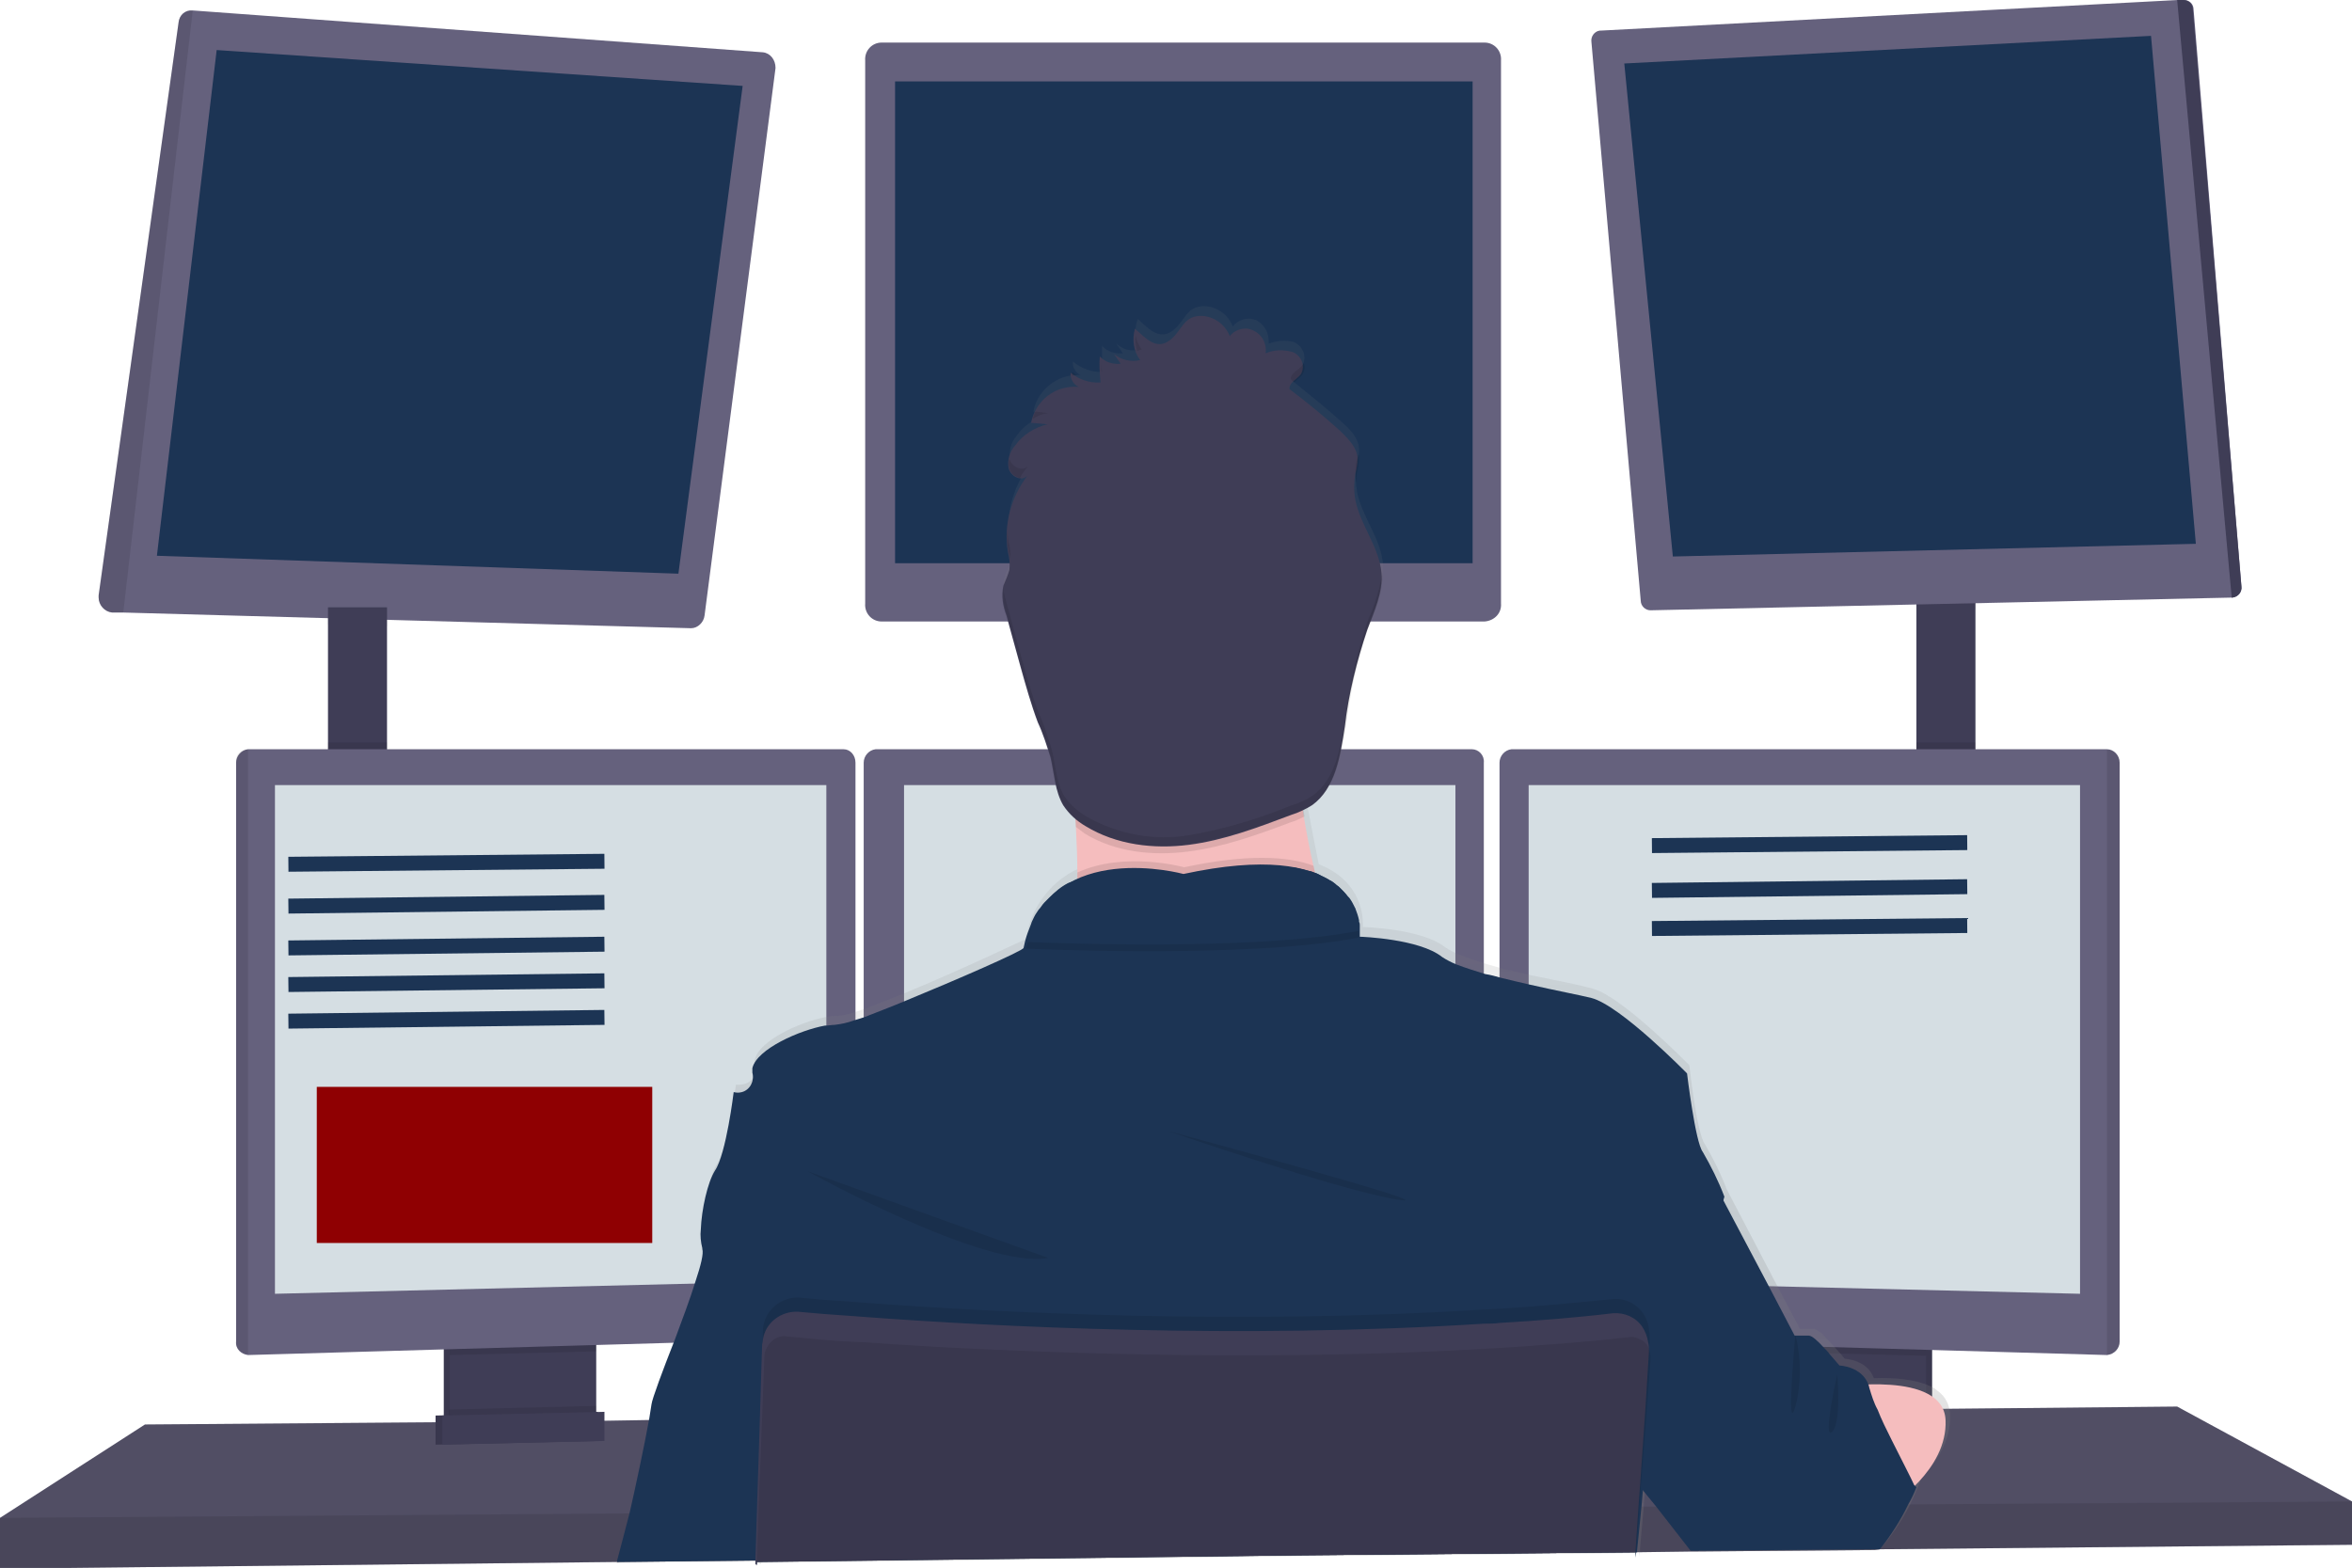 <?xml version="1.0" encoding="utf-8"?>
<!-- Generator: Adobe Illustrator 23.0.6, SVG Export Plug-In . SVG Version: 6.00 Build 0)  -->
<svg version="1.1" id="Calque_1" xmlns="http://www.w3.org/2000/svg" xmlns:xlink="http://www.w3.org/1999/xlink" x="0px" y="0px"
	 viewBox="0 0 314.8 209.9" style="enable-background:new 0 0 314.8 209.9;" xml:space="preserve">
<style type="text/css">
	.st0{fill:#65617D;}
	.st1{opacity:0.2;enable-background:new    ;}
	.st2{fill:#3F3D56;}
	.st3{opacity:0.1;enable-background:new    ;}
	.st4{fill:#1C3454;}
	.st5{fill:#D5DEE3;}
	.st6{fill:#F5BDBE;}
	.st7{fill:url(#SVGID_1_);}
	.st8{opacity:0.1;}
	.st9{fill:none;stroke:#1C3454;stroke-width:2;stroke-miterlimit:10;}
	.st10{fill:#8F0002;}
</style>
<title>etudiant</title>
<polygon class="st0" points="314.8,201 314.8,206.8 251.6,207.4 250.9,207.5 226.9,207.7 226.3,207.7 219,207.8 218.8,207.8 
	174.3,208.2 101.3,208.9 101.3,208.9 82.7,209.1 82.5,209.1 0,210 0,203.2 19.4,190.7 58.3,190.4 59.2,190.4 59.4,190.4 60.3,190.4 
	78.9,190.2 79.8,190.2 80,190.2 80.9,190.2 86.9,190.1 87,190.1 101.8,190 101.9,190 217.3,188.9 220.1,188.9 220.4,188.9 
	222.5,188.9 238.2,188.8 239,188.7 239.8,188.7 240.2,188.7 245.1,188.7 246,188.7 247.3,188.7 251.4,188.6 257.8,188.6 
	258.6,188.6 260.1,188.6 260.3,188.6 291.4,188.3 "/>
<polygon class="st1" points="314.8,201 314.8,206.8 251.6,207.4 250.9,207.5 226.9,207.7 226.3,207.7 219,207.8 218.8,207.8 
	174.3,208.2 101.3,208.9 101.3,208.9 82.7,209.1 82.5,209.1 0,210 0,203.2 19.4,190.7 58.3,190.4 59.2,190.4 59.4,190.4 60.3,190.4 
	78.9,190.2 79.8,190.2 80,190.2 80.9,190.2 86.9,190.1 87,190.1 101.8,190 101.9,190 217.3,188.9 220.1,188.9 220.4,188.9 
	222.5,188.9 238.2,188.8 239,188.7 239.8,188.7 240.2,188.7 245.1,188.7 246,188.7 247.3,188.7 251.4,188.6 257.8,188.6 
	258.6,188.6 260.1,188.6 260.3,188.6 291.4,188.3 "/>
<path class="st2" d="M79,178.7v11c0,1-0.5,2-1.4,2.5c-0.3,0.2-0.7,0.3-1,0.3L62,192.7c-0.4,0-0.8-0.1-1.1-0.3
	c-0.9-0.5-1.5-1.4-1.5-2.4v-11.3H79z"/>
<path class="st3" d="M79,178.7v11c0,1-0.5,2-1.4,2.5c-0.3,0.2-0.7,0.3-1,0.3L62,192.7c-0.4,0-0.8-0.1-1.1-0.3
	c-0.9-0.5-1.5-1.4-1.5-2.4v-11.3H79z"/>
<path class="st2" d="M79.8,178.7v11c0,1-0.6,2-1.5,2.5c-0.3,0.2-0.7,0.3-1,0.3l-14.5,0.3c-0.4,0-0.8-0.1-1.1-0.3
	c-0.9-0.5-1.5-1.4-1.5-2.5v-11.3H79.8z"/>
<rect x="239" y="178.7" class="st2" width="19.6" height="14.1"/>
<rect x="239" y="178.7" class="st3" width="19.6" height="14.1"/>
<rect x="238.2" y="178.7" class="st2" width="19.6" height="14.1"/>
<path class="st0" d="M118,5.7h80.7c1.3,0,2.3,1.1,2.2,2.4c0,0,0,0,0,0l0,0v72.7c0.1,1.3-0.9,2.3-2.2,2.4c0,0,0,0,0,0H118
	c-1.3,0-2.3-1.1-2.2-2.4c0,0,0,0,0,0l0,0V8.1C115.7,6.8,116.7,5.7,118,5.7z"/>
<rect id="ecranmilieu" x="119.8" y="10.9" class="st4" width="77.3" height="64.5"/>
<g id="moniteurdroit_1_">
	<polygon class="st3" points="264.4,79.9 264.4,81.6 256.5,81.8 256.5,79.9 	"/>
	<rect id="brasdroit" x="256.5" y="79.9" class="st2" width="7.9" height="27.3"/>
	<path class="st0" d="M300,78.5c0.1,0.7-0.4,1.4-1.2,1.5c0,0,0,0,0,0h-0.1l-77.8,1.7c-0.7,0-1.3-0.6-1.3-1.3L213,5.6
		c-0.1-0.7,0.4-1.4,1.1-1.5h0.1L291.5,0h0.8c0.7,0,1.3,0.5,1.3,1.3L300,78.5z"/>
	<polygon id="ecrandroite" class="st4" points="217.4,8.5 287.9,4.8 293.9,72.8 223.9,74.5 	"/>
	<path class="st2" d="M300,78.5c0.1,0.7-0.4,1.4-1.2,1.5c0,0,0,0,0,0h-0.1l-7.3-80h0.8c0.7,0,1.3,0.5,1.3,1.3L300,78.5z"/>
</g>
<g id="moniteurgauche_1_">
	<polygon class="st3" points="51.8,81.3 51.8,83.8 43.9,83.6 43.9,81.3 	"/>
	<path class="st0" d="M103.8,9.1l-9.5,73.3c-0.1,0.9-0.9,1.7-1.8,1.7l-76-2.1H15c-1-0.1-1.8-1-1.8-2c0,0,0,0,0,0v-0.3L23.9,3
		c0.1-1,0.9-1.7,1.9-1.6L102.1,7C103.1,7.1,103.8,8,103.8,9.1L103.8,9.1z"/>
	<polygon id="ecrangauche" class="st4" points="29,6.7 21,74.4 90.8,76.8 99.4,11.5 	"/>
	<rect id="brasgauche" x="43.9" y="81.3" class="st2" width="7.9" height="25.8"/>
	<path class="st3" d="M25.8,1.4L16.5,82H15c-1-0.1-1.8-1-1.8-2c0,0,0,0,0,0v-0.3L23.9,3C24,2,24.9,1.3,25.8,1.4z"/>
</g>
<rect x="43.9" y="99.4" class="st3" width="7.9" height="7.6"/>
<polygon class="st3" points="79.8,178.7 79.8,180.9 60.2,181.4 60.2,178.7 "/>
<path class="st0" d="M114.5,102.1v75.2c0,0.9-0.7,1.7-1.6,1.8l-79.7,2.3l0,0c-0.9-0.1-1.7-0.8-1.6-1.8v-77.5c0-0.9,0.7-1.7,1.6-1.8
	h79.7C113.8,100.3,114.5,101.1,114.5,102.1z"/>
<path class="st3" d="M33.2,100.3v81l0,0c-0.9-0.1-1.7-0.8-1.6-1.8v-77.5C31.5,101.1,32.2,100.3,33.2,100.3z"/>
<polygon class="st5" points="36.8,105.1 110.6,105.1 110.6,171.4 36.8,173.2 "/>
<rect x="256.5" y="99.4" class="st3" width="7.9" height="7.8"/>
<polygon class="st3" points="257.8,178.7 257.8,181.5 238.2,181 238.2,178.7 "/>
<path class="st0" d="M283.7,102.1v77.5c0,0.9-0.7,1.7-1.7,1.8l0,0l-79.7-2.3c-0.9-0.1-1.6-0.8-1.6-1.8v-75.2c0-0.9,0.7-1.7,1.6-1.8
	H282C282.9,100.3,283.7,101.1,283.7,102.1C283.7,102.1,283.7,102.1,283.7,102.1z"/>
<path class="st3" d="M283.7,102.1v77.5c0,0.9-0.7,1.7-1.7,1.8l0,0v-81l0,0C282.9,100.3,283.7,101.1,283.7,102.1z"/>
<polygon class="st5" points="278.4,105.1 204.6,105.1 204.6,171.4 278.4,173.2 "/>
<path class="st0" d="M198.6,102.1v75.2c0,0.9-0.7,1.7-1.6,1.8l-79.7,2.3l0,0c-0.9,0-1.7-0.8-1.7-1.8v-77.5c0-0.9,0.7-1.7,1.6-1.8
	H197C197.9,100.3,198.7,101.1,198.6,102.1z"/>
<polygon class="st5" points="121,105.1 194.8,105.1 194.8,171.4 121,173.2 "/>
<polygon class="st3" points="314.8,201 314.8,206.8 251.6,207.4 250.9,207.5 226.9,207.7 226.3,207.7 219,207.8 218.8,207.8 
	174.3,208.2 101.3,208.9 101.3,208.9 82.7,209.1 82.5,209.1 0,210 0,203.2 84.2,202.6 84.4,202.6 101.4,202.5 101.5,202.5 
	219.2,201.7 219.4,201.7 219.4,201.7 219.6,201.7 221.6,201.7 222.2,201.7 253.2,201.4 255,201.4 255.4,201.4 "/>
<ellipse class="st6" cx="158.5" cy="84.1" rx="21.3" ry="22.9"/>
<linearGradient id="SVGID_1_" gradientUnits="userSpaceOnUse" x1="515.36" y1="-181.444" x2="515.36" y2="-12.778" gradientTransform="matrix(1 0 0 -1 -343.9 27.976)">
	<stop  offset="0" style="stop-color:#808080;stop-opacity:0.25"/>
	<stop  offset="0.54" style="stop-color:#808080;stop-opacity:0.12"/>
	<stop  offset="1" style="stop-color:#808080;stop-opacity:0.1"/>
</linearGradient>
<path class="st7" d="M82.5,209.3c0-0.1,0-0.1,0.1-0.1c0.4-1.6,1.2-4.3,1.7-6.5c0.1-0.3,0.1-0.5,0.2-0.8c0.6-2.4,1.8-8.2,2.5-11.8
	c0.2-1.3,0.4-2.2,0.4-2.7c0.8-2.6,1.7-5.2,2.8-7.7c1-2.6,2.1-5.5,2.9-7.9c0.5-1.4,0.9-2.9,1.2-4.4c0.1-0.3,0.1-0.7,0-1
	c-0.1-0.5-0.2-1-0.2-1.6l0,0c-0.1-2.8,0.7-7.2,1.9-9c1.4-2.2,2.5-10.6,2.5-10.6s2.2,0.3,2.5-1.6c0-0.2,0-0.4,0-0.6
	c0-0.2,0-0.3,0-0.5c-0.4-2.8,6.1-5.8,9.8-6.4c0.4-0.1,0.8-0.1,1.3-0.1c0.9-0.1,1.8-0.3,2.6-0.6c0.4-0.1,0.8-0.3,1.2-0.4
	c1.5-0.6,3.4-1.3,5.3-2.1c7.3-3,16.1-7.2,16.1-7.2c0.1-0.3,0.1-0.6,0.2-0.9c0.8-3.7,3.3-6.9,6.8-8.5l0,0v-0.9c0-1.6-0.1-3.1-0.1-4.7
	v-2.3l-0.1-0.1c-0.6-0.5-1.2-1.2-1.6-1.9c-0.2-0.4-0.4-0.9-0.6-1.3c-0.4-1.6-0.8-3.2-1-4.8l-0.1-0.3c-0.4-1.6-1-3.2-1.7-4.7
	c-0.9-2.4-1.6-4.9-2.3-7.4c-0.4-1.5-0.9-3.1-1.3-4.6l-0.7-2.2c-0.1-0.4-0.3-0.9-0.3-1.3l0,0c-0.1-0.2-0.1-0.4-0.1-0.6l0,0
	c-0.1-0.7-0.1-1.4,0.1-2.1c0.2-0.5,0.3-0.9,0.6-1.3c0.1-0.2,0.2-0.4,0.2-0.6l0,0v-0.1c0-0.2,0-0.3,0-0.5c0-0.6-0.1-1.2-0.2-1.7l0,0
	v-0.1c-0.1-0.4-0.1-0.9-0.1-1.3c-0.2-2.4,0.3-4.8,1.4-7l0.1-0.2c0.2-0.4,0.5-0.8,0.8-1.3l0,0c0.1-0.2,0.3-0.4,0.4-0.5
	c-0.6,0.5-1.5,0.4-2-0.2c0,0,0,0,0,0l0,0l-0.1-0.1c-0.1-0.1-0.2-0.2-0.2-0.3l-0.1-0.2l-0.1-0.2c-0.2-1.1,0.1-2.3,0.9-3.2
	c0.6-0.9,1.5-1.6,2.4-2.1l0,0c0.1,0,0.1-0.1,0.2-0.1c0.4-0.2,0.7-0.4,1.1-0.5l0,0c0.2-0.1,0.4-0.1,0.7-0.2l-1.6-0.2l-0.6-0.1
	c0.5-2.6,2.7-4.6,5.4-4.9h0.4c0.2,0,0.4,0,0.6,0.1c-0.7-0.4-1.2-1.1-1.1-1.9c1.1,0.9,2.4,1.4,3.8,1.4h0.2c-0.1-0.5-0.1-1-0.1-1.5
	l0,0c0-0.7,0-1.3,0-2c0.7,0.8,1.8,1.1,2.8,1l-0.9-1.3c0.8,0.7,1.7,1,2.7,0.9h0.2c0.2,0,0.3,0,0.5-0.1l0,0l-0.2-0.3v-0.1
	c-0.2-0.3-0.3-0.6-0.4-0.9c0-0.1-0.1-0.3-0.1-0.4l0,0c-0.2-0.8-0.1-1.7,0.2-2.4c1.3,1.2,2.8,2.9,4.6,1.6s1.8-3.5,4.6-3.3
	c1.6,0.2,2.9,1.2,3.5,2.7c0.8-1,2.1-1.3,3.2-0.8c1.1,0.6,1.7,1.8,1.6,3.1c1.1-0.4,2.3-0.5,3.4-0.2c1.1,0.5,1.7,1.8,1.2,2.9
	c0,0,0,0,0,0l0,0v0.1l-0.1,0.1c-0.5,0.7-1.6,1.1-1.5,2l0.2,0.1l0.5,0.4l0,0c2.1,1.7,4.2,3.4,6.2,5.2c1,0.9,2.1,2,2.2,3.5
	c0,0.4,0,0.7-0.1,1.1l0,0c-0.1,0.3-0.2,0.7-0.2,1c-0.2,0.9-0.2,1.8-0.1,2.7l0,0c0,0.3,0.1,0.5,0.1,0.8c0.6,3.4,3.2,6.3,3.5,9.8v0.3
	c0,0.4,0,0.8,0,1.1c-0.3,2.2-1,4.3-1.8,6.3c-0.1,0.1-0.1,0.3-0.1,0.4c-1.4,4.1-2.3,8.3-2.9,12.6c-0.2,1.5-0.5,3-0.8,4.5
	c-0.4,1.7-1.1,3.3-2.1,4.7c-0.4,0.5-0.9,1-1.4,1.3c-0.3,0.2-0.7,0.4-1.1,0.6l0,0c0,0.3,0.1,0.6,0.1,0.8c0,0.2,0,0.3,0.1,0.4l0,0
	c0.4,2.1,0.8,4.2,1.2,6.2l0.2,1c5.2,2,5.9,6.2,5.9,7.8c0,0.2,0,0.4,0,0.6c0,0,7.9,0.2,11,2.7c0.6,0.4,1.2,0.7,1.9,1
	c1.3,0.5,2.5,0.9,3.8,1.3c0.7,0.2,1.4,0.4,2.1,0.6c1.3,0.3,2.6,0.6,3.9,0.9c3.4,0.7,6.6,1.3,8.2,1.8c3.9,1.1,12.8,10.2,12.8,10.2
	s1,9.2,2.1,10.6c1.1,1.9,2.1,3.9,2.9,6l6.9,13.2l2.9,5.5h1.9c0.5,0.2,1,0.5,1.3,0.9c0.5,0.5,1,1.1,1.5,1.6l0.8,0.9l0.5,0.6
	c0,0,3,0.1,3.9,2.6c2.5-0.1,5.5,0.1,7.6,1.1c0.3,0.1,0.6,0.3,0.8,0.5c0.9,0.6,1.5,1.5,1.7,2.5c0,0.2,0.1,0.4,0.1,0.6v0.8
	c-0.1,3.4-2.2,6.2-4.1,8.1l0.1,0.3c0,0-0.1,0.2-0.2,0.4c0,0.1-0.1,0.2-0.1,0.3l0,0c-0.3,0.6-0.6,1.4-1.1,2.4c-1.1,2.1-2.4,4.1-4,5.9
	l-0.1,0.1l-24,0.2l-0.1-0.1l-4.7-6l-2.3-3l-0.1-0.1l-0.1,0.7l-0.2,2.4l-0.5,5.7v0.4l-0.1,0.7v-0.7h-0.1l-44.5,0.4l-73,0.9v0.4h-0.1
	V209l-18.6,0.2L82.5,209.3z"/>
<path class="st6" d="M179.8,131c0,0-41.4,5.3-37.4,0c1.4-1.9,1.8-7.7,1.8-14.2c0-2-0.1-4-0.2-6.1c-0.5-9.8-1.6-19.5-1.6-19.5
	s36.2-18.3,32-3.8c-1.7,5.9-1.1,14.1,0.1,21.9c0.4,2.3,0.8,4.5,1.3,6.6C176.9,121,178.2,126,179.8,131z"/>
<path class="st3" d="M179.8,131c0,0-41.4,5.3-37.4,0c1.4-1.9,1.8-7.7,1.8-14.2c6.3-2.9,14.3-0.7,14.3-0.7c8.4-1.8,13.9-1.5,17.3-0.2
	C176.9,121,178.3,126,179.8,131z"/>
<path class="st4" d="M101.3,209.5v-0.4l73-0.9l44.5-0.4h0.1v0.7l0.1-0.7h0.1v-0.1l0.6-6l0.2-2.3l0.1-0.7l0.1-0.6l2.6-9.2l2.6-9.2
	l2.2-7.7l3.3-11.8c-0.8-2.1-1.8-4.1-2.9-6c-1-1.3-2.1-10.5-2.1-10.5s-8.9-9.1-12.8-10.1c-1.6-0.4-4.8-1-8.3-1.8
	c-1.3-0.3-2.6-0.6-3.8-0.9c-0.7-0.2-1.4-0.4-2.1-0.5c-1.3-0.4-2.6-0.8-3.9-1.3c-0.7-0.3-1.3-0.6-1.9-1c-3-2.4-10.7-2.7-11-2.7l0,0
	v-0.1c0-0.2,0-0.4,0-0.6c0-0.2,0-0.4,0-0.6c0-0.1,0-0.2,0-0.2c0-0.2,0-0.3-0.1-0.5v-0.2c-0.1-0.5-0.3-1.1-0.5-1.6
	c0-0.1-0.1-0.1-0.1-0.2c-0.2-0.4-0.4-0.8-0.7-1.2l-0.2-0.2c-0.3-0.4-0.7-0.8-1.1-1.2c-0.1-0.1-0.2-0.2-0.4-0.3l-0.2-0.2l-0.4-0.3
	l-0.4-0.2c-0.3-0.2-0.7-0.4-1-0.5l-0.3-0.2l-0.4-0.2l0,0l-0.3-0.1c-0.2-0.1-0.5-0.2-0.7-0.2l-0.4-0.1l-0.4-0.1l-0.4-0.1
	c-0.4-0.1-0.9-0.2-1.3-0.2h-3.1c-3.7-0.1-7.4,0.3-11,1.1c-2.5-0.6-5-0.9-7.6-0.8h-1.6c-0.2,0-0.4,0-0.5,0.1l-0.5,0.1H148
	c-0.3,0-0.6,0.1-0.8,0.2l-0.3,0.1c-0.4,0.1-0.7,0.2-1.1,0.3l-0.5,0.2l-0.3,0.1l-0.3,0.1l-0.3,0.1l-0.3,0.1l-0.5,0.2l-0.3,0.1
	l-0.3,0.1c-1,0.5-1.8,1.2-2.6,2l-0.2,0.2l-0.2,0.2l-0.2,0.2c-0.3,0.3-0.5,0.7-0.8,1l-0.2,0.3c-0.3,0.4-0.5,0.9-0.7,1.3l-0.1,0.3
	c-0.3,0.8-0.6,1.5-0.8,2.3l-0.2,0.9c-0.1,0.4-8.8,4.2-16.1,7.2c-1.9,0.8-3.8,1.5-5.3,2.1l-1.3,0.4c-0.8,0.3-1.7,0.5-2.6,0.6
	c-0.4,0-0.8,0.1-1.3,0.1c-3.3,0.6-9.1,3.1-9.7,5.7c0,0.2,0,0.4,0,0.6l0,0c0.3,1.1-0.3,2.3-1.4,2.6l0,0c-0.4,0.1-0.7,0.1-1.1,0
	c0,0-1,8.3-2.5,10.5c-1,1.6-1.8,5.2-1.9,7.9l0,0c-0.1,0.8,0,1.7,0.2,2.5v0.1c0.2,0.6-0.2,2.2-0.9,4.3c-0.7,2.3-1.8,5.2-2.8,7.9
	c-1.6,4.1-3,7.8-3.1,8.6c-0.1,0.6-0.2,1.2-0.3,1.9c-0.6,3.4-2,9.9-2.6,12.5c-0.5,2-1.2,4.6-1.7,6.5c0,0.1,0,0.1,0,0.2l18.6-0.2v0.4
	l0,0L101.3,209.5z"/>
<path class="st3" d="M108.1,156.8c0,0,23.7,13.2,32.2,11.6L108.1,156.8z"/>
<path class="st3" d="M156.3,151.4c0,0,23.1,8,30.8,9.2S156.3,151.4,156.3,151.4z"/>
<path class="st3" d="M181.9,125.5c-12.1,2.4-34.8,1.9-44.6,1.5c3.6-13.9,21.1-9.2,21.1-9.2C180.2,113.2,181.9,122.9,181.9,125.5z"/>
<path class="st4" d="M181.9,124.6c-12.1,2.4-34.8,1.9-44.6,1.5c3.6-13.9,21.1-9.1,21.1-9.1C180.2,112.3,181.9,122,181.9,124.6z"/>
<path class="st3" d="M174.6,109.3c-0.6,0.3-1.2,0.6-1.9,0.8c-4.5,1.7-9,3.3-13.7,3.9s-9.7,0.1-13.8-2.4c-0.4-0.3-0.8-0.6-1.2-0.9
	c-0.5-9.8-1.6-19.5-1.6-19.5s36.2-18.3,32-3.8C172.8,93.4,173.3,101.6,174.6,109.3z"/>
<path class="st2" d="M152.6,48.2c-1.2,0.3-2.5,0-3.5-0.8l0.9,1.3c-1,0.1-2.1-0.2-2.8-1c-0.1,1.2,0,2.3,0.1,3.5
	c-1.5,0.1-2.9-0.4-4-1.3c-0.1,0.8,0.4,1.6,1.1,1.9c-3.1-0.3-5.8,1.8-6.4,4.8l2.2,0.2c-1.7,0.4-3.3,1.4-4.3,2.8
	c-0.8,0.9-1.1,2-0.9,3.1c0.3,1.1,1.7,1.8,2.5,1c-2.2,2.9-3.2,6.6-2.6,10.2c0.2,0.8,0.3,1.6,0.2,2.4c-0.2,0.7-0.5,1.4-0.8,2.1
	c-0.3,1.3-0.1,2.7,0.4,4l1.9,6.9c0.7,2.5,1.4,5,2.3,7.4c0.7,1.5,1.2,3.1,1.7,4.7c0.5,2.2,0.6,4.5,1.7,6.4c0.8,1.2,1.8,2.1,3,2.8
	c4.1,2.5,9.1,3.1,13.8,2.5s9.2-2.3,13.7-4c1-0.3,2-0.8,2.8-1.3c3.1-2.2,3.8-6.6,4.4-10.6c0.5-4.4,1.6-8.7,3-12.9
	c0.9-2.4,2.1-5,1.9-7.6c-0.3-3.5-2.8-6.3-3.5-9.8c-0.2-1.1-0.2-2.3,0-3.5c0.2-0.7,0.3-1.4,0.3-2.1c-0.1-1.4-1.2-2.5-2.2-3.5
	c-2.2-2-4.5-3.9-6.9-5.7c-0.1-0.9,1-1.3,1.5-2c0.6-1,0.2-2.3-0.9-2.9c0,0,0,0,0,0c-0.1,0-0.2-0.1-0.3-0.1c-1.1-0.3-2.4-0.3-3.5,0.2
	c0.2-1.6-0.8-3-2.4-3.3c-0.9-0.1-1.9,0.3-2.4,1c-0.6-1.5-1.9-2.5-3.5-2.7c-2.8-0.2-2.8,2-4.6,3.3s-3.2-0.4-4.6-1.6
	C151.5,45.5,151.7,47,152.6,48.2z"/>
<g id="maindroite">
	<path class="st6" d="M245.9,185.7c0,0,14.2-2.3,14.5,4.4s-7.3,11.4-7.3,11.4L245.9,185.7z"/>
	<path class="st4" d="M256.5,199.1c-0.3,0.8-0.7,1.6-1.1,2.3c-1,2.1-2.3,4.1-3.7,5.9l-0.1,0.1h-0.7l-24,0.2h-0.6l-0.1-0.1l-4.6-5.9
		l-1.8-2.2l-0.1-0.1l-0.1-0.2l-0.1-0.1l-0.1-0.1l-3.4-4.4l1.2-5.6l2.1-9.4v-0.2l0.4-1.8l0.3-1.3l1-4.4l3.4-15l6,3.4l6.4,12.1
		l3.4,6.5h1.9c0.4,0,1.2,0.7,2,1.6c0.3,0.3,0.6,0.6,0.8,0.9c0.7,0.8,1.3,1.5,1.3,1.5s3,0.1,3.9,2.6c0,0.1,0.1,0.3,0.1,0.4
		c0.3,1,0.6,2,1.1,2.9c0.5,1.3,1.2,2.7,1.9,4.1c1.3,2.6,2.6,5.1,3,6l0.1,0.1L256.5,199.1z"/>
</g>
<path class="st3" d="M220.8,179v0.7l-0.1,1l-0.6,8.3l-0.7,10l-0.2,2.8l-0.4,6v0.1l-44.5,0.4l-73,0.9v0.4h-0.1V209l0.2-6.4l0.4-12.6
	l0.3-10.6v-1.1c0-2.5,2-4.5,4.5-4.6h0.2c2,0.2,4.5,0.4,7.6,0.6l1.3,0.1c17.6,1.3,50.1,3,82.9,0.9c0.7,0,1.4-0.1,2.1-0.1
	c5.1-0.3,10.2-0.8,15.2-1.3c2.5-0.2,4.6,1.7,4.8,4.1v0.1C220.8,178.4,220.8,178.7,220.8,179L220.8,179z"/>
<path class="st2" d="M101.3,209.5v-0.4l73-0.9l44.5-0.4h0.1v-0.1l0.4-6l0.2-2.7l0.7-10l0.5-8v-0.2c0-0.4,0-0.7-0.1-1.1l0,0
	c-0.1-0.7-0.4-1.5-0.8-2.1c-0.9-1.3-2.4-1.9-3.9-1.8c-5,0.6-10.1,1-15.2,1.3c-0.7,0.1-1.4,0.1-2.1,0.1c-32.8,2.1-65.4,0.4-82.9-0.9
	l-1.3-0.1c-3-0.2-5.6-0.4-7.6-0.6c-2.3-0.1-4.4,1.5-4.7,3.8c0,0.2-0.1,0.5-0.1,0.7l-0.3,9.9l-0.4,12.5l-0.2,6.4v0.5L101.3,209.5z"/>
<path class="st3" d="M220.9,182.1l-0.5,6.9l-0.8,10.2l-0.2,2.6l-0.4,5.7v0.4l0,0l-0.1,0.7v-0.7h-0.1l-44.5,0.4l-73,0.9V209l0.2-6.4
	L102,190l0.3-8.3c0-0.9,0.5-1.8,1.3-2.4c0.5-0.3,1-0.5,1.6-0.4l3.2,0.3c2,0.2,4.5,0.4,7.5,0.5c5.4,0.4,12.2,0.8,20,1.1
	c21.6,0.9,50.8,1.2,78.5-1.4l3.7-0.4c0.5-0.1,1,0.1,1.4,0.3c0.1,0.1,0.3,0.1,0.4,0.2c0.4,0.3,0.7,0.7,0.8,1.1c0,0.1,0.1,0.2,0.1,0.3
	C220.9,181.3,220.9,181.7,220.9,182.1z"/>
<path class="st3" d="M79.8,188.2v1.4c0,1-0.6,2-1.5,2.5l-16.7,0.4c-0.9-0.5-1.5-1.4-1.5-2.4v-1.4L79.8,188.2z"/>
<polygon class="st2" points="80,192.9 58.3,193.4 58.3,189.5 80,189 "/>
<polygon class="st3" points="80,192.9 58.3,193.4 58.3,189.5 80,189 "/>
<polygon class="st2" points="80.9,192.9 59.2,193.4 59.2,189.5 80.9,189 "/>
<g class="st8">
	<path d="M152.8,46.8c-0.4-0.6-0.7-1.2-0.8-1.9c-0.1,0.7,0,1.4,0.2,2.1C152.4,46.9,152.6,46.8,152.8,46.8z"/>
	<path d="M147.5,49.7c-0.1-0.5-0.1-1.1-0.1-1.7v1.7H147.5z"/>
	<path d="M181.5,64.6c0-0.4,0.1-0.8,0.1-1.2c0.2-0.7,0.3-1.4,0.3-2.1c0-0.2,0-0.3-0.1-0.5c-0.1,0.4-0.2,0.8-0.3,1.2
		C181.4,62.9,181.4,63.8,181.5,64.6z"/>
	<path d="M172.8,50.8l0.4,0.4c0.4-0.3,0.7-0.6,1.1-1c0.3-0.5,0.4-1.1,0.2-1.6c0,0.1-0.1,0.2-0.2,0.3C173.8,49.6,172.6,50,172.8,50.8
		z"/>
	<path d="M138.6,55.1c-0.2,0.3-0.3,0.7-0.4,1c0.6-0.4,1.3-0.7,2.1-0.8L138.6,55.1z"/>
	<path d="M144.3,50.3c-0.3-0.2-0.5-0.3-0.8-0.5c0,0.2,0,0.4,0,0.5C143.8,50.2,144.1,50.2,144.3,50.3z"/>
	<path d="M185,76.6c-0.3,2.2-1,4.4-1.9,6.4c-1.4,4.2-2.5,8.5-3,12.9c-0.6,3.9-1.3,8.4-4.4,10.6c-0.9,0.6-1.8,1-2.8,1.3
		c-4.4,1.8-9,3.2-13.7,4c-4.7,0.8-9.6-0.1-13.8-2.5c-1.2-0.7-2.3-1.7-3-2.8c-1.1-1.9-1.1-4.3-1.7-6.4c-0.5-1.6-1-3.2-1.7-4.7
		c-0.9-2.4-1.6-4.9-2.3-7.4l-1.9-7c-0.2-0.7-0.4-1.4-0.5-2.1c-0.1,1.2,0.1,2.4,0.5,3.5l1.9,6.9c0.7,2.5,1.4,5,2.3,7.4
		c0.7,1.5,1.2,3.1,1.7,4.7c0.5,2.2,0.5,4.5,1.7,6.4c0.8,1.2,1.8,2.1,3,2.8c4.1,2.5,9.1,3.1,13.8,2.4s9.2-2.3,13.7-4
		c1-0.3,2-0.8,2.8-1.3c3.1-2.2,3.8-6.6,4.4-10.6c0.5-4.4,1.6-8.7,3-12.9C184,81.8,185.2,79.3,185,76.6C185,76.7,185,76.6,185,76.6z"
		/>
	<path d="M135.2,74.9L135.2,74.9c0.1-0.8,0-1.6-0.2-2.3c-0.1-0.5-0.1-1-0.2-1.5c0,0.9,0,1.9,0.2,2.8
		C135.1,74.2,135.2,74.5,135.2,74.9z"/>
	<path d="M136.5,64c0.3-0.6,0.7-1.1,1.1-1.6c-0.8,0.8-2.2,0.1-2.5-1c-0.1,0.4-0.1,0.9,0,1.3C135.3,63.4,135.8,63.8,136.5,64z"/>
</g>
<path class="st3" d="M240.3,178.7c0.8,3.2,0.8,6.5,0,9.6C239,192.7,240.3,178.7,240.3,178.7z"/>
<path class="st3" d="M245.9,184c0,0,0.6,6.5-0.7,7.7S245.9,184,245.9,184z"/>
<line id="trait5" class="st9" x1="38.6" y1="115.7" x2="80.9" y2="115.3"/>
<line id="trait4" class="st9" x1="38.6" y1="121.3" x2="80.9" y2="120.8"/>
<line id="trait3" class="st9" x1="38.6" y1="126.9" x2="80.9" y2="126.4"/>
<line id="trait2" class="st9" x1="38.6" y1="131.8" x2="80.9" y2="131.3"/>
<line id="trait1" class="st9" x1="38.6" y1="136.7" x2="80.9" y2="136.2"/>
<line id="trait6" class="st9" x1="221.1" y1="113.2" x2="263.3" y2="112.8"/>
<line id="trait7" class="st9" x1="221.1" y1="119.2" x2="263.3" y2="118.7"/>
<line id="trait8" class="st9" x1="221.1" y1="124.3" x2="263.3" y2="123.9"/>
<rect id="recrouge" x="42.4" y="145.5" class="st10" width="44.9" height="20.9"/>
</svg>
